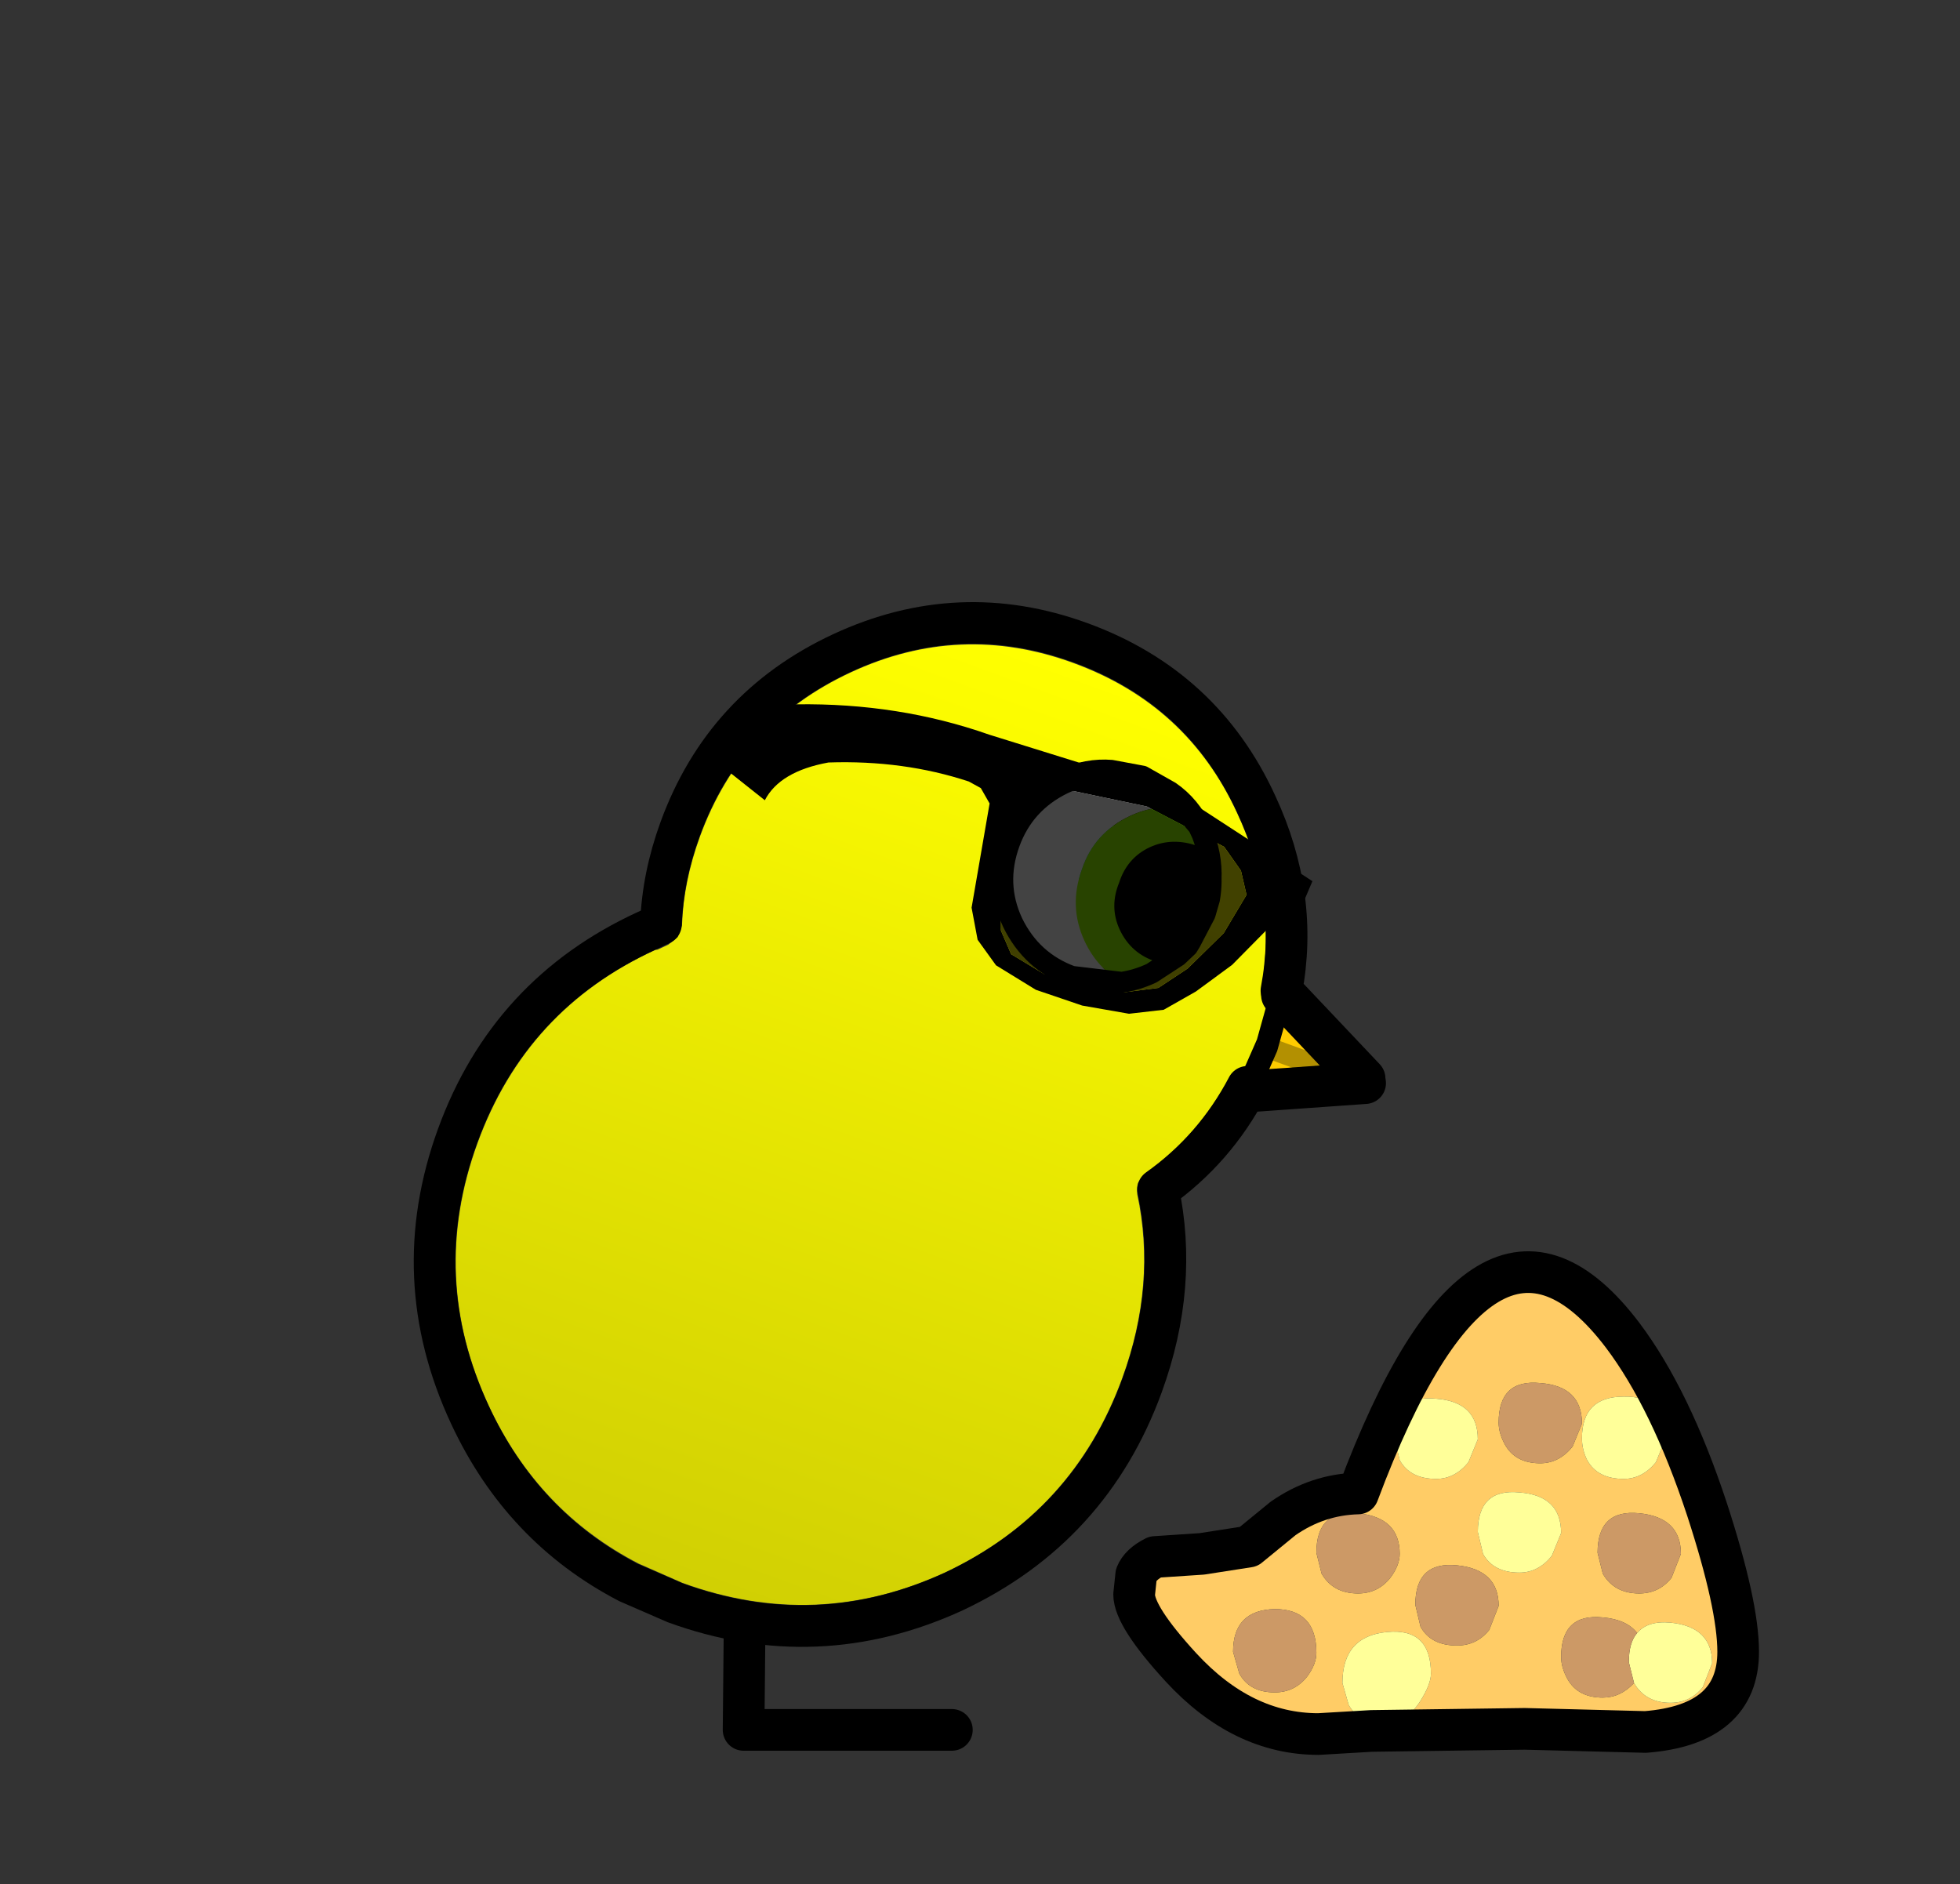<?xml version="1.0" encoding="UTF-8" standalone="no"?>
<svg xmlns:ffdec="https://www.free-decompiler.com/flash" xmlns:xlink="http://www.w3.org/1999/xlink" ffdec:objectType="frame" height="90.45px" width="94.1px" xmlns="http://www.w3.org/2000/svg">
  <rect width="100%" height="100%" fill="#333333" stroke="none"/>
  <g transform="matrix(1.0, 0.0, 0.0, 1.0, 40.7, 55.55)">
    <use ffdec:characterId="108" height="7.15" transform="matrix(1.0, 0.0, 0.0, 1.0, -6.0, 21.35)" width="12.0" xlink:href="#shape0"/>
    <use ffdec:characterId="266" height="24.2" transform="matrix(1.0, 0.0, 0.0, 1.0, 12.75, 4.5)" width="31.0" xlink:href="#sprite0"/>
    <use ffdec:characterId="268" height="68.8" transform="matrix(0.939, 0.342, -0.342, 0.939, -16.833, -53.825)" width="57.4" xlink:href="#sprite1"/>
  </g>
  <defs>
    <g id="shape0" transform="matrix(1.0, 0.0, 0.0, 1.0, 6.0, -21.35)">
      <path d="M-4.95 22.35 L-5.0 27.5 5.0 27.5" fill="none" stroke="#000000" stroke-linecap="round" stroke-linejoin="round" stroke-width="2.0"/>
    </g>
    <g id="sprite0" transform="matrix(1.0, 0.0, 0.0, 1.0, 15.5, 12.1)">
      <use ffdec:characterId="184" height="24.2" transform="matrix(1.0, 0.0, 0.0, 1.0, -15.5, -12.1)" width="31.0" xlink:href="#shape1"/>
    </g>
    <g id="shape1" transform="matrix(1.0, 0.0, 0.0, 1.0, 15.5, 12.1)">
      <path d="M0.0 -1.15 Q0.9 -1.15 1.55 -1.95 L2.0 -3.05 Q2.0 -4.85 0.0 -5.0 -2.0 -5.2 -2.0 -3.1 L-1.75 -2.05 Q-1.25 -1.15 0.0 -1.15 M3.3 -2.8 Q3.8 -1.9 5.0 -1.9 5.9 -1.9 6.55 -2.7 L7.0 -3.8 Q7.0 -5.6 5.0 -5.75 3.0 -5.95 3.0 -3.85 3.0 -3.35 3.3 -2.8 M9.5 8.65 Q10.05 9.6 11.25 9.6 12.2 9.6 12.8 8.85 L13.25 7.7 Q13.25 5.95 11.25 5.75 10.15 5.65 9.65 6.25 9.15 5.6 8.0 5.5 6.0 5.3 6.0 7.4 6.0 7.9 6.3 8.45 6.8 9.35 8.0 9.35 8.85 9.35 9.5 8.65 M7.25 -2.05 Q7.75 -1.15 9.0 -1.15 9.9 -1.15 10.55 -1.95 L11.0 -3.05 Q11.0 -5.15 9.0 -5.1 7.0 -5.1 7.0 -3.1 7.0 -2.55 7.25 -2.05 M11.3 3.6 L11.75 2.45 Q11.75 0.7 9.75 0.5 7.75 0.3 7.75 2.4 L8.0 3.4 Q8.55 4.35 9.75 4.35 10.7 4.35 11.3 3.6 M14.5 7.15 Q14.5 10.65 10.05 11.0 L4.25 10.85 -3.1 10.95 -5.65 11.1 Q-9.3 11.1 -12.25 7.9 -14.5 5.45 -14.5 4.4 L-14.4 3.45 Q-14.2 2.95 -13.5 2.6 L-11.25 2.45 -9.0 2.1 -7.35 0.75 Q-5.7 -0.4 -3.75 -0.45 2.35 -16.75 8.95 -8.05 11.25 -5.0 13.0 0.3 14.5 4.9 14.5 7.15 M5.55 2.55 L6.0 1.45 Q6.0 -0.35 4.0 -0.5 2.0 -0.7 2.0 1.4 L2.25 2.45 Q2.75 3.35 4.0 3.35 4.9 3.35 5.55 2.55 M-6.2 8.35 Q-5.75 7.75 -5.75 7.2 -5.75 5.1 -7.75 5.1 -9.75 5.15 -9.75 7.15 L-9.45 8.2 Q-8.95 9.1 -7.75 9.1 -6.8 9.1 -6.2 8.35 M-3.75 4.35 Q-2.8 4.35 -2.2 3.6 -1.75 3.0 -1.75 2.45 -1.75 0.7 -3.75 0.5 -5.75 0.3 -5.75 2.4 L-5.5 3.4 Q-4.95 4.35 -3.75 4.35 M2.55 6.1 L3.0 4.95 Q3.0 3.2 1.0 3.0 -1.0 2.8 -1.0 4.9 L-0.75 5.95 Q-0.25 6.85 1.0 6.85 1.95 6.85 2.55 6.1 M-2.5 10.6 Q-1.45 10.6 -0.75 9.5 -0.25 8.7 -0.25 8.2 -0.25 6.0 -2.35 6.2 -4.5 6.4 -4.5 8.65 L-4.2 9.7 Q-3.7 10.6 -2.5 10.6" fill="#ffcc66" fill-rule="evenodd" stroke="none"/>
      <path d="M0.0 -1.15 Q-1.25 -1.15 -1.75 -2.05 L-2.0 -3.1 Q-2.0 -5.2 0.0 -5.0 2.0 -4.85 2.0 -3.05 L1.55 -1.95 Q0.9 -1.15 0.0 -1.15 M7.25 -2.05 Q7.0 -2.55 7.0 -3.1 7.0 -5.1 9.0 -5.1 11.0 -5.15 11.0 -3.05 L10.55 -1.95 Q9.9 -1.15 9.0 -1.15 7.75 -1.15 7.25 -2.05 M9.65 6.25 Q10.15 5.65 11.25 5.75 13.25 5.95 13.25 7.7 L12.8 8.85 Q12.2 9.6 11.25 9.6 10.05 9.6 9.5 8.65 L9.25 7.65 Q9.25 6.7 9.65 6.25 M5.55 2.55 Q4.9 3.35 4.0 3.35 2.75 3.35 2.25 2.45 L2.0 1.4 Q2.0 -0.7 4.0 -0.5 6.0 -0.35 6.0 1.45 L5.55 2.55 M-2.5 10.6 Q-3.7 10.6 -4.2 9.7 L-4.5 8.65 Q-4.5 6.4 -2.35 6.2 -0.25 6.0 -0.25 8.2 -0.25 8.7 -0.75 9.5 -1.45 10.6 -2.5 10.6" fill="#ffff99" fill-rule="evenodd" stroke="none"/>
      <path d="M3.3 -2.8 Q3.0 -3.35 3.0 -3.85 3.0 -5.95 5.0 -5.75 7.0 -5.6 7.0 -3.8 L6.55 -2.7 Q5.9 -1.9 5.0 -1.9 3.8 -1.9 3.3 -2.8 M9.5 8.65 Q8.85 9.35 8.0 9.35 6.8 9.35 6.3 8.45 6.0 7.9 6.0 7.4 6.0 5.3 8.0 5.5 9.15 5.6 9.65 6.25 9.25 6.7 9.25 7.65 L9.5 8.65 M11.3 3.6 Q10.7 4.35 9.75 4.35 8.55 4.35 8.0 3.4 L7.75 2.4 Q7.75 0.3 9.75 0.5 11.75 0.7 11.75 2.45 L11.3 3.6 M2.55 6.1 Q1.95 6.85 1.0 6.85 -0.25 6.85 -0.75 5.95 L-1.0 4.9 Q-1.0 2.8 1.0 3.0 3.0 3.2 3.0 4.95 L2.55 6.1 M-3.75 4.35 Q-4.95 4.35 -5.5 3.4 L-5.75 2.4 Q-5.75 0.3 -3.75 0.5 -1.75 0.7 -1.75 2.45 -1.75 3.0 -2.2 3.6 -2.8 4.35 -3.75 4.35 M-6.2 8.35 Q-6.8 9.1 -7.75 9.1 -8.95 9.1 -9.45 8.2 L-9.75 7.15 Q-9.75 5.15 -7.75 5.1 -5.75 5.1 -5.75 7.2 -5.75 7.75 -6.2 8.35" fill="#cc9966" fill-rule="evenodd" stroke="none"/>
      <path d="M14.5 7.15 Q14.5 10.65 10.05 11.0 L4.25 10.85 -3.1 10.95 -5.65 11.1 Q-9.3 11.1 -12.25 7.9 -14.5 5.45 -14.5 4.4 L-14.4 3.45 Q-14.2 2.95 -13.5 2.6 L-11.25 2.45 -9.0 2.1 -7.35 0.75 Q-5.7 -0.4 -3.75 -0.45 2.35 -16.75 8.95 -8.05 11.25 -5.0 13.0 0.3 14.5 4.9 14.5 7.15 Z" fill="none" stroke="#000000" stroke-linecap="round" stroke-linejoin="round" stroke-width="2.0"/>
    </g>
    <g id="sprite1" transform="matrix(1.0, 0.0, 0.0, 1.0, 34.05, 50.8)">
      <use ffdec:characterId="223" height="48.0" transform="matrix(0.999, 4.0E-4, -4.0E-4, 0.999, -16.72, -31.976)" width="34.65" xlink:href="#sprite2"/>
      <use ffdec:characterId="267" height="52.0" transform="matrix(1.0, 0.0, 0.0, 1.0, -18.75, -34.0)" width="42.0" xlink:href="#shape3"/>
      <use ffdec:characterId="243" height="44.35" transform="matrix(1.0, 0.0, 0.0, 1.0, -34.05, -50.8)" width="57.4" xlink:href="#sprite4"/>
    </g>
    <g id="sprite2" transform="matrix(1.0, 0.0, 0.0, 1.0, 16.5, 24.0)">
      <use ffdec:characterId="222" height="48.0" transform="matrix(1.0, 0.0, 0.0, 1.0, -16.5, -24.0)" width="34.65" xlink:href="#sprite3"/>
    </g>
    <g id="sprite3" transform="matrix(1.0, 0.0, 0.0, 1.0, 16.5, 24.0)">
      <use ffdec:characterId="206" height="48.0" transform="matrix(1.0, 0.0, 0.0, 1.0, -16.5, -24.0)" width="34.65" xlink:href="#shape2"/>
    </g>
    <g id="shape2" transform="matrix(1.0, 0.0, 0.0, 1.0, 16.5, 24.0)">
      <path d="M16.2 -13.2 L18.15 -12.25 18.15 -8.5 16.3 -7.3 Q15.8 -4.5 14.2 -2.15 L14.0 -1.6 Q14.0 -1.35 14.15 -1.05 16.5 2.7 16.5 7.5 16.5 14.35 11.7 19.2 6.85 24.0 0.0 24.0 L-2.3 23.85 Q-7.7 23.15 -11.65 19.2 -16.5 14.35 -16.5 7.5 -16.5 0.65 -11.65 -4.15 L-11.55 -4.2 -11.15 -4.6 -10.85 -5.1 -10.85 -5.7 Q-11.5 -7.7 -11.5 -10.0 -11.5 -15.8 -7.4 -19.9 -3.3 -24.0 2.5 -24.0 8.35 -24.0 12.4 -19.9 15.3 -17.0 16.2 -13.2" fill="url(#gradient0)" fill-rule="evenodd" stroke="none"/>
    </g>
    <linearGradient gradientTransform="matrix(0.0, 0.029, -0.029, 0.0, 0.8, 0.0)" gradientUnits="userSpaceOnUse" id="gradient0" spreadMethod="pad" x1="-819.2" x2="819.2">
      <stop offset="0.0" stop-color="#ffff00"/>
      <stop offset="1.0" stop-color="#d1d003"/>
    </linearGradient>
    <g id="shape3" transform="matrix(1.0, 0.0, 0.0, 1.0, 18.75, 34.0)">
      <path d="M8.75 -27.75 Q8.35 -27.6 8.0 -27.25 7.25 -26.5 7.25 -25.5 7.25 -24.45 8.0 -23.75 8.75 -23.0 9.75 -23.0 10.8 -23.0 11.5 -23.75 L12.05 -24.45 12.25 -23.0 12.05 -21.5 Q10.95 -20.75 9.5 -20.75 7.65 -20.75 6.3 -22.05 5.0 -23.35 5.0 -25.25 5.0 -26.65 5.75 -27.75 L7.25 -28.0 8.75 -27.75" fill="#00ccff" fill-rule="evenodd" stroke="none"/>
      <path d="M12.05 -24.45 L11.5 -23.75 Q10.8 -23.0 9.75 -23.0 8.75 -23.0 8.0 -23.75 7.25 -24.45 7.25 -25.5 7.25 -26.5 8.0 -27.25 8.35 -27.6 8.75 -27.75 9.9 -27.45 10.8 -26.55 11.7 -25.6 12.05 -24.45" fill="#000000" fill-rule="evenodd" stroke="none"/>
      <path d="M5.75 -27.75 Q5.0 -26.65 5.0 -25.25 5.0 -23.35 6.3 -22.05 7.65 -20.75 9.5 -20.75 10.95 -20.75 12.05 -21.5 11.7 -20.35 10.8 -19.45 9.35 -18.0 7.25 -18.0 5.2 -18.0 3.7 -19.45 2.25 -20.9 2.25 -23.0 2.25 -25.05 3.7 -26.55 4.65 -27.45 5.75 -27.75" fill="#ffffff" fill-rule="evenodd" stroke="none"/>
      <path d="M17.05 -20.6 L22.25 -18.0 17.1 -15.7 17.25 -18.0 17.05 -20.6 M22.25 -18.0 L17.25 -18.0 22.25 -18.0" fill="#ffcc00" fill-rule="evenodd" stroke="none"/>
      <path d="M17.1 -15.7 Q16.65 -12.35 14.75 -9.6 17.25 -5.6 17.25 -0.5 17.25 6.75 12.15 11.9 7.0 17.0 -0.25 17.0 L-2.7 16.85 Q-8.4 16.1 -12.6 11.9 -17.75 6.75 -17.75 -0.5 -17.75 -7.75 -12.6 -12.85 L-12.05 -13.4 Q-12.75 -15.55 -12.75 -18.0 -12.75 -24.2 -8.35 -28.6 -3.95 -33.0 2.25 -33.0 8.5 -33.0 12.85 -28.6 16.3 -25.15 17.05 -20.6 L22.25 -18.0 17.1 -15.7" fill="none" stroke="#000000" stroke-linecap="round" stroke-linejoin="round" stroke-width="2.0"/>
      <path d="M8.75 -27.75 Q8.35 -27.6 8.0 -27.25 7.25 -26.5 7.25 -25.5 7.25 -24.45 8.0 -23.75 8.75 -23.0 9.75 -23.0 10.8 -23.0 11.5 -23.75 L12.05 -24.45 Q11.7 -25.6 10.8 -26.55 9.9 -27.45 8.75 -27.75 L7.25 -28.0 5.75 -27.75 Q4.65 -27.45 3.7 -26.55 2.25 -25.05 2.25 -23.0 2.25 -20.9 3.7 -19.45 5.2 -18.0 7.25 -18.0 9.35 -18.0 10.8 -19.45 11.7 -20.35 12.05 -21.5 L12.25 -23.0 12.05 -24.45 M17.1 -15.7 L17.25 -18.0 17.05 -20.6 M17.25 -18.0 L22.25 -18.0" ffdec:has-small-stroke="true" ffdec:original-stroke-width="1.0" fill="none" stroke="#000000" stroke-linecap="round" stroke-linejoin="round" stroke-width="1.001"/>
    </g>
    <g id="sprite4" transform="matrix(1.0, 0.0, 0.0, 1.0, 46.3, 28.9)">
      <use ffdec:characterId="242" height="44.35" transform="matrix(1.0, 0.0, 0.0, 1.0, -46.3, -28.9)" width="57.4" xlink:href="#sprite5"/>
    </g>
    <g id="sprite5" transform="matrix(1.0, 0.0, 0.0, 1.0, 46.4, 29.15)">
      <use ffdec:characterId="225" height="13.8" transform="matrix(1.0, 0.0, 0.0, 1.0, -10.5, -6.65)" width="21.5" xlink:href="#shape4"/>
      <use ffdec:characterId="227" height="11.2" transform="matrix(1.0, 0.0, 0.0, 1.0, -24.1, -6.15)" width="28.4" xlink:href="#sprite6"/>
    </g>
    <g id="shape4" transform="matrix(1.0, 0.0, 0.0, 1.0, 10.5, 6.65)">
      <path d="M-2.65 3.3 L-5.0 3.85 Q-7.05 3.85 -8.55 2.4 -10.0 0.95 -10.0 -1.15 -10.0 -3.2 -8.55 -4.7 -7.4 -5.85 -5.8 -6.05 L-5.1 -6.15 -5.0 -6.15 -4.9 -6.15 -3.8 -6.0 -3.5 -5.9 -3.3 -5.8 -3.25 -5.8 -2.7 -5.55 Q-4.0 -5.35 -5.0 -4.35 -6.35 -3.0 -6.3 -1.15 -6.3 0.75 -5.0 2.05 -4.0 3.05 -2.65 3.3" fill="#ffffff" fill-rule="evenodd" stroke="none"/>
      <path d="M-2.65 3.3 Q-4.0 3.05 -5.0 2.05 -6.3 0.75 -6.3 -1.15 -6.35 -3.0 -5.0 -4.35 -4.0 -5.35 -2.7 -5.55 L-1.75 -5.0 -1.5 -4.75 -1.45 -4.7 -1.0 -4.15 -0.6 -3.45 -1.45 -3.6 Q-2.55 -3.6 -3.25 -2.9 -3.95 -2.2 -3.9 -1.15 -3.95 -0.1 -3.25 0.6 -2.5 1.35 -1.45 1.3 L-0.55 1.2 -1.45 2.4 Q-2.0 2.95 -2.65 3.3" fill="#99ff00" fill-rule="evenodd" stroke="none"/>
      <path d="M-0.55 1.2 L-1.45 1.3 Q-2.5 1.35 -3.25 0.6 -3.95 -0.1 -3.9 -1.15 -3.95 -2.2 -3.25 -2.9 -2.55 -3.6 -1.45 -3.6 L-0.6 -3.45 Q-0.2 -2.75 -0.05 -1.9 L0.0 -1.15 -0.2 0.35 -0.25 0.6 -0.55 1.2" fill="#000000" fill-rule="evenodd" stroke="none"/>
      <path d="M5.0 3.85 L4.8 1.25 10.0 3.85 4.85 6.15 5.0 3.85 10.0 3.85 5.0 3.85" fill="#ffcc00" fill-rule="evenodd" stroke="none"/>
      <path d="M-3.8 -6.0 L-4.9 -6.15 -5.0 -6.15 -5.1 -6.15 -5.8 -6.05 Q-7.4 -5.85 -8.55 -4.7 -10.0 -3.2 -10.0 -1.15 -10.0 0.95 -8.55 2.4 -7.05 3.85 -5.0 3.85 L-2.65 3.3 Q-2.0 2.95 -1.45 2.4 L-0.55 1.2 -1.45 1.3 Q-2.5 1.35 -3.25 0.6 -3.95 -0.1 -3.9 -1.15 -3.95 -2.2 -3.25 -2.9 -2.55 -3.6 -1.45 -3.6 L-0.6 -3.45 Q-0.2 -2.75 -0.05 -1.9 L0.0 -1.15 -0.2 0.35 -0.25 0.6 -0.55 1.2 M-2.7 -5.55 L-3.25 -5.8 -3.3 -5.8 M-0.6 -3.45 L-1.0 -4.15 -1.45 -4.7 -1.5 -4.75 -1.75 -5.0 -2.7 -5.55" ffdec:has-small-stroke="true" ffdec:original-stroke-width="1.0" fill="none" stroke="#000000" stroke-linecap="round" stroke-linejoin="round" stroke-width="1.001"/>
      <path d="M5.0 3.85 L10.0 3.85" ffdec:has-small-stroke="true" ffdec:original-stroke-width="1.0" fill="none" stroke="#b39001" stroke-linecap="round" stroke-linejoin="round" stroke-width="1.001"/>
      <path d="M4.85 6.15 L5.0 3.85 4.8 1.25" ffdec:has-small-stroke="true" ffdec:original-stroke-width="1.0" fill="none" stroke="#000000" stroke-linecap="round" stroke-linejoin="round" stroke-width="1.001"/>
      <path d="M4.85 6.15 L10.0 3.85 4.8 1.25" fill="none" stroke="#000000" stroke-linecap="round" stroke-linejoin="round" stroke-width="2.0"/>
    </g>
    <g id="sprite6" transform="matrix(1.0, 0.0, 0.0, 1.0, 14.2, 5.6)">
      <use ffdec:characterId="226" height="11.2" transform="matrix(1.0, 0.0, 0.0, 1.0, -14.2, -5.6)" width="28.4" xlink:href="#shape5"/>
    </g>
    <g id="shape5" transform="matrix(1.0, 0.0, 0.0, 1.0, 14.2, 5.6)">
      <path d="M9.65 -3.95 L5.5 -4.5 1.3 -3.9 0.65 -3.2 0.2 -1.85 0.2 0.85 0.5 2.25 0.95 3.5 1.8 4.4 3.6 4.75 5.8 4.65 7.55 4.25 9.0 3.5 10.0 2.15 11.05 -0.05 11.45 -2.15 10.8 -3.15 9.65 -3.95 M14.1 -2.0 L13.05 -1.15 11.95 1.25 10.75 3.05 9.6 4.4 8.1 5.15 5.85 5.55 3.5 5.6 1.3 5.15 0.05 4.3 -0.75 2.95 -1.65 -2.05 -2.3 -2.6 -2.95 -2.7 Q-6.25 -2.6 -9.6 -1.25 -11.65 -0.05 -11.85 1.5 L-14.1 0.75 Q-14.6 -1.75 -12.0 -3.35 -7.4 -5.1 -2.8 -5.15 L6.65 -5.6 14.2 -3.85 14.1 -2.0" fill="#000000" fill-rule="evenodd" stroke="none"/>
      <path d="M9.65 -3.95 L10.8 -3.15 11.45 -2.15 11.05 -0.05 10.0 2.15 9.0 3.5 7.55 4.25 5.8 4.65 3.6 4.75 1.8 4.4 0.95 3.5 0.5 2.25 0.2 0.85 0.2 -1.85 0.65 -3.2 1.3 -3.9 5.5 -4.5 9.65 -3.95" fill="#000000" fill-opacity="0.737" fill-rule="evenodd" stroke="none"/>
    </g>
  </defs>
</svg>
